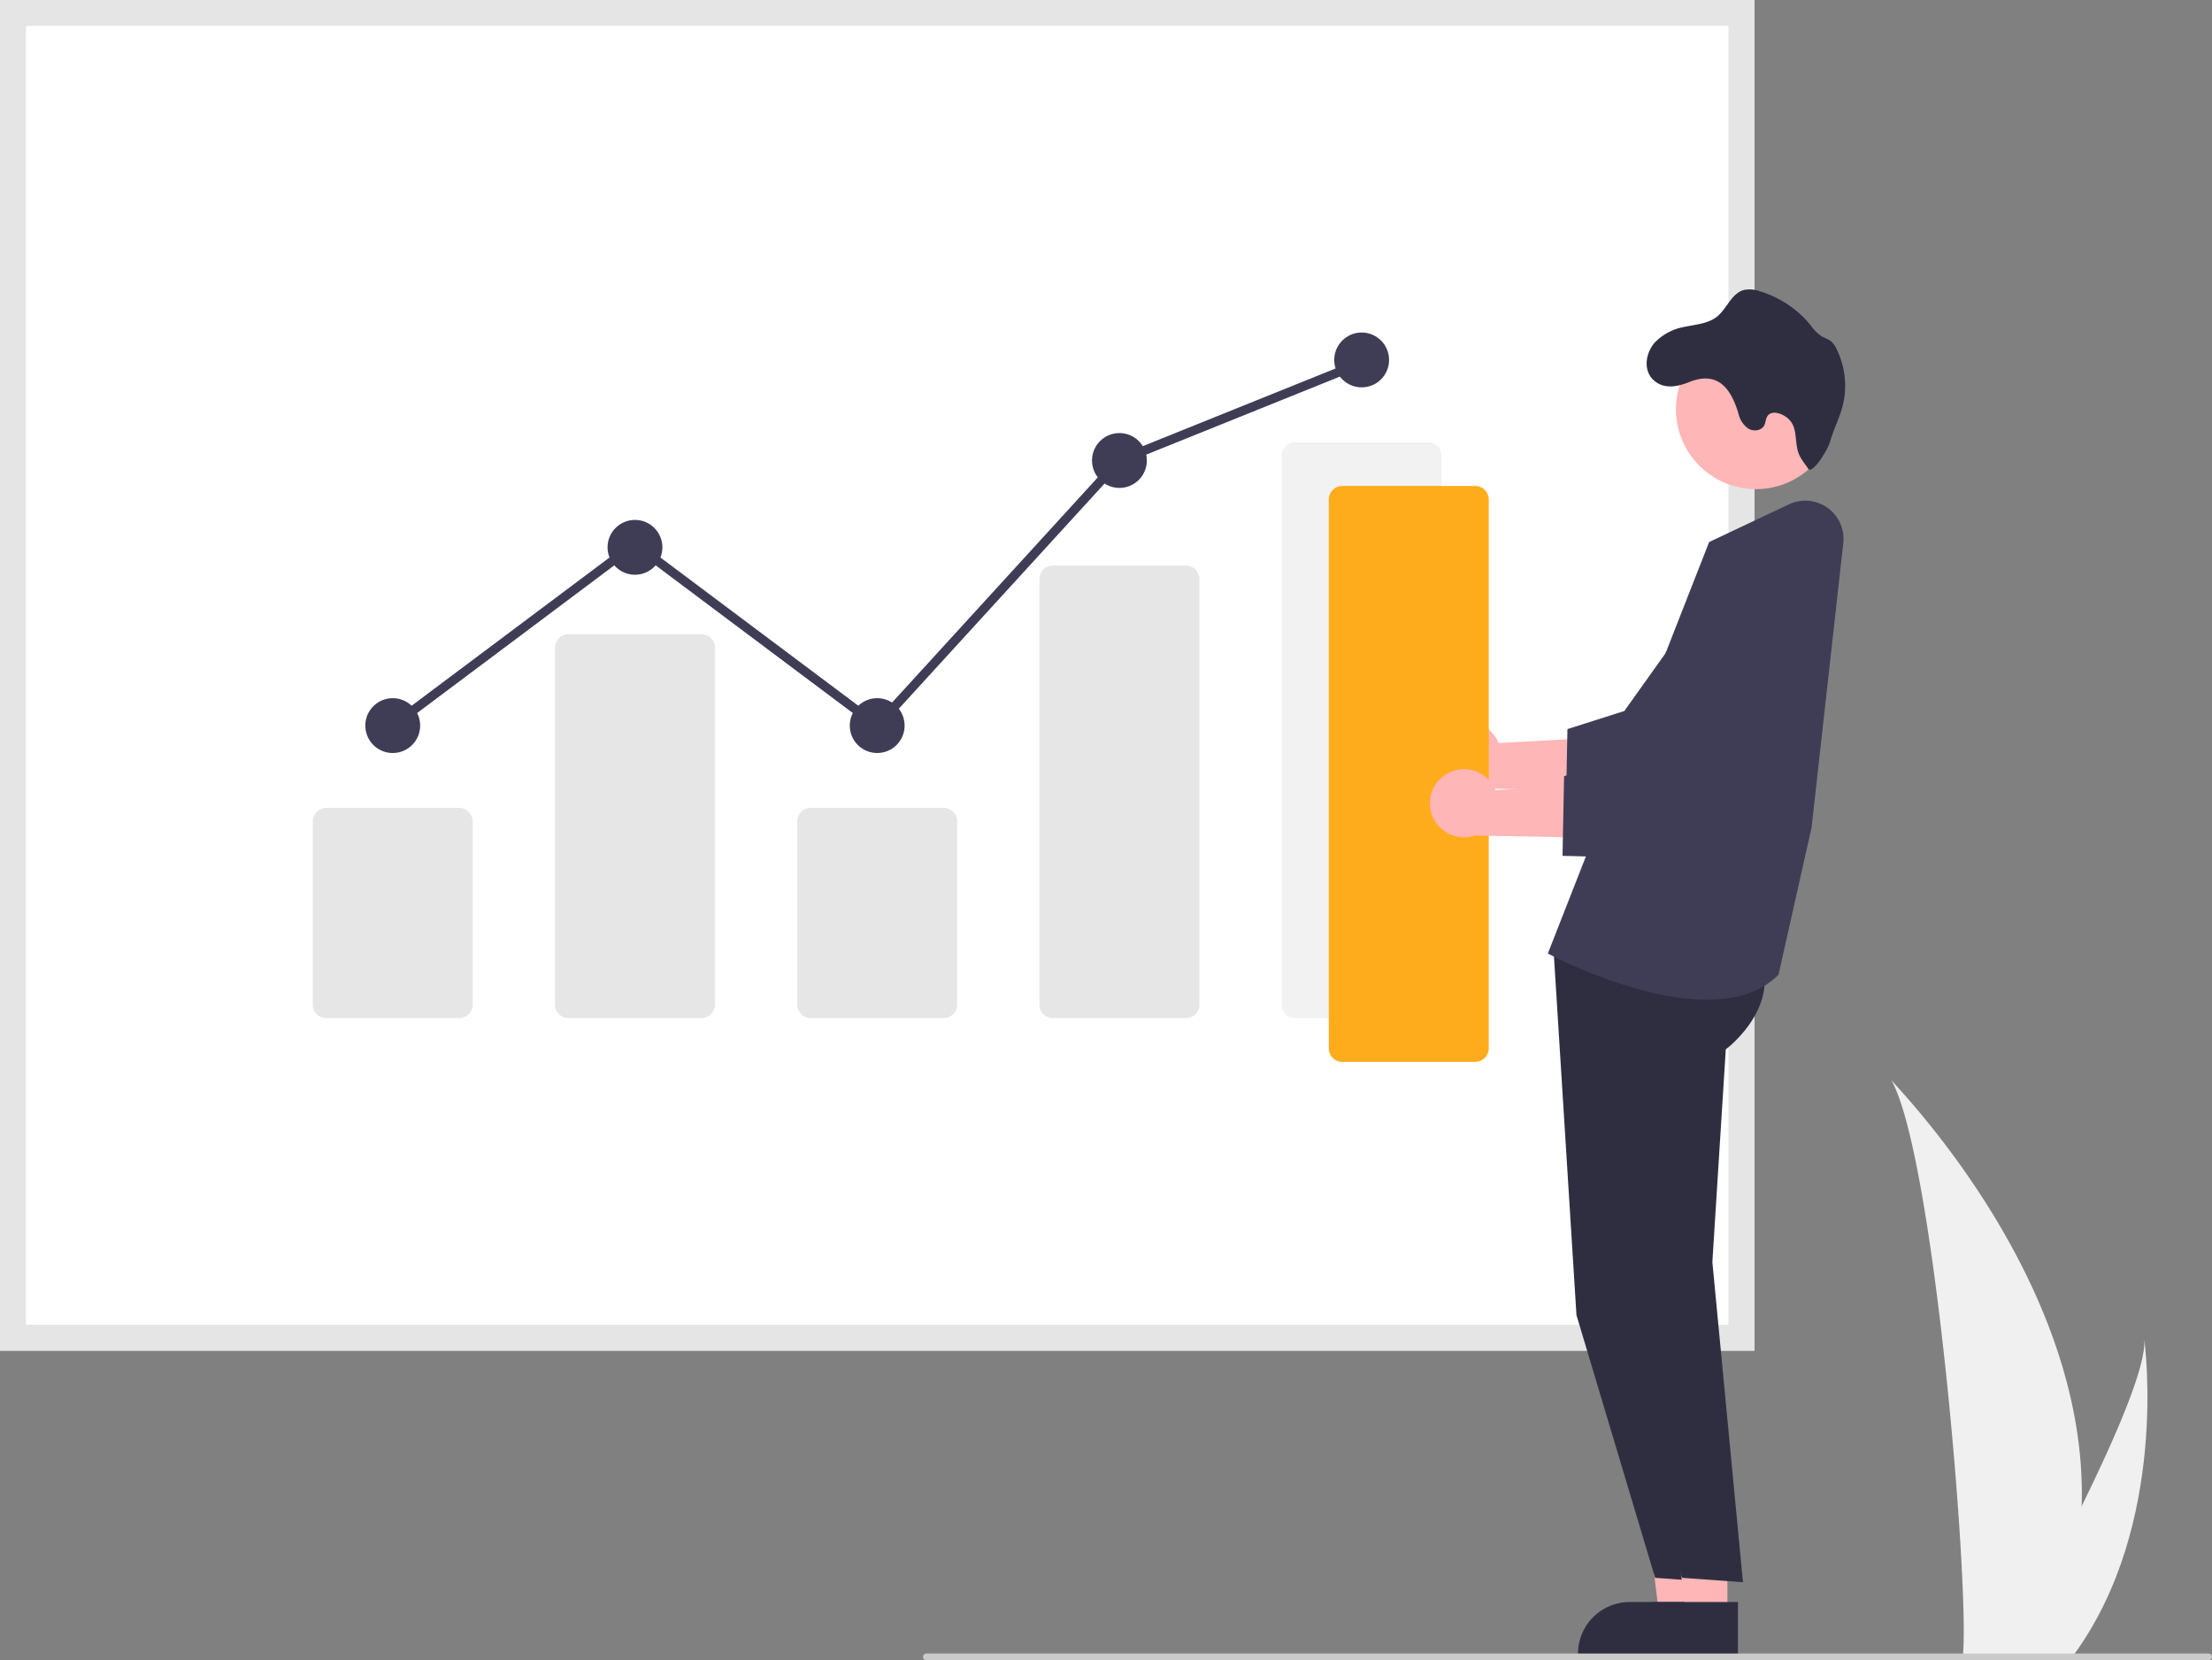 <svg xmlns="http://www.w3.org/2000/svg" width="786.979" height="590.646" viewBox="0 0 786.979 590.646"
    xmlns:xlink="http://www.w3.org/1999/xlink" role="img" artist="Katerina Limpitsouni" source="https://undraw.co/">
    <rect x="0" y="0" width="786.979" height="590.646" fill="#808080" stroke="none"/>
    <path id="e7a552b9-89f6-403f-a662-c184ed590622-418" data-name="Path 133"
        d="M946.778,690.389a189.654,189.654,0,0,1-8.86,52.426c-.12.394-.253.782-.382,1.176H904.473c.035-.353.071-.747.105-1.176,2.204-25.343-10.389-177.751-25.586-204.129C880.324,540.826,949.342,609.862,946.778,690.389Z"
        transform="translate(-206.17 -154.543)" fill="#f0f0f0" />
    <path id="b08f6207-3c71-42fa-8723-265175c281aa-419" data-name="Path 134"
        d="M944.297,742.816c-.277.394-.564.788-.859,1.176H918.634c.188-.335.406-.729.659-1.176,4.097-7.395,16.225-29.505,27.483-52.426,12.093-24.632,23.198-50.198,22.262-59.451C969.328,633.024,977.7,696.644,944.297,742.816Z"
        transform="translate(-206.17 -154.543)" fill="#f0f0f0" />
    <path d="M830.342,635.032H206.17V154.543H830.342Z" transform="translate(-206.17 -154.543)"
        fill="#fff" />
    <path d="M830.342,635.032H206.17V154.543H830.342Zm-614.95-9.222H821.12V163.765H215.392Z"
        transform="translate(-206.17 -154.543)" fill="#e5e5e5" />
    <path
        d="M369.525,516.74H322.268a4.832,4.832,0,0,1-4.827-4.826V446.769a4.832,4.832,0,0,1,4.827-4.826h47.257a4.832,4.832,0,0,1,4.827,4.826v65.144A4.832,4.832,0,0,1,369.525,516.74Z"
        transform="translate(-206.17 -154.543)" fill="#e6e6e6" />
    <path
        d="M455.705,516.74H408.448a4.832,4.832,0,0,1-4.827-4.826V384.98a4.832,4.832,0,0,1,4.827-4.826h47.257a4.832,4.832,0,0,1,4.827,4.826V511.913A4.832,4.832,0,0,1,455.705,516.74Z"
        transform="translate(-206.17 -154.543)" fill="#e6e6e6" />
    <path
        d="M541.885,516.74H494.627a4.832,4.832,0,0,1-4.827-4.826V446.769a4.832,4.832,0,0,1,4.827-4.826h47.257a4.832,4.832,0,0,1,4.827,4.826v65.144A4.832,4.832,0,0,1,541.885,516.74Z"
        transform="translate(-206.17 -154.543)" fill="#e6e6e6" />
    <path
        d="M628.064,516.74H580.807a4.727,4.727,0,0,1-4.827-4.608V360.371a4.727,4.727,0,0,1,4.827-4.608h47.257a4.727,4.727,0,0,1,4.827,4.608V512.132A4.727,4.727,0,0,1,628.064,516.74Z"
        transform="translate(-206.17 -154.543)" fill="#e6e6e6" />
    <path
        d="M714.244,516.74H666.987a4.832,4.832,0,0,1-4.827-4.826V316.686a4.832,4.832,0,0,1,4.827-4.826h47.257a4.832,4.832,0,0,1,4.827,4.826v195.227A4.832,4.832,0,0,1,714.244,516.74Z"
        transform="translate(-206.17 -154.543)" fill="#f2f2f2" />
    <circle cx="139.727" cy="258.131" r="9.756" fill="#3f3d56" />
    <circle cx="225.906" cy="194.715" r="9.756" fill="#3f3d56" />
    <circle cx="312.086" cy="258.131" r="9.756" fill="#3f3d56" />
    <circle cx="398.266" cy="163.821" r="9.756" fill="#3f3d56" />
    <circle cx="484.445" cy="128.048" r="9.756" fill="#3f3d56" />
    <polygon
        points="312.292 260.316 225.906 195.613 140.702 259.432 138.752 256.829 225.906 191.549 311.88 255.945 397.315 162.451 397.658 162.312 483.837 127.589 485.053 130.606 399.216 165.19 312.292 260.316"
        fill="#3f3d56" />
    <polygon points="604.996 574.714 590.317 574.713 583.333 518.093 604.999 518.094 604.996 574.714" fill="#ffb6b6" />
    <path d="M814.91,743.487l-47.332-.002v-.599a18.424,18.424,0,0,1,18.423-18.423h.001l28.909.001Z"
        transform="translate(-206.17 -154.543)" fill="#2f2e41" />
    <path
        d="M758.705,489.607,767.039,622.389l27.981,93.465,21.678,1.57L805.812,603.515l4.773-75.647s22.627-16.867,10.116-37.17Z"
        transform="translate(-206.17 -154.543)" fill="#2f2e41" />
    <polygon points="614.575 574.714 599.895 574.713 592.912 518.093 614.577 518.094 614.575 574.714" fill="#ffb6b6" />
    <path d="M824.489,743.487l-47.332-.002v-.599a18.424,18.424,0,0,1,18.423-18.423h.001l28.909.001Z"
        transform="translate(-206.17 -154.543)" fill="#2f2e41" />
    <path
        d="M768.284,489.607,776.618,622.389l27.981,93.465,21.678,1.57L815.391,603.515l4.773-75.647s22.627-16.867,10.116-37.17Z"
        transform="translate(-206.17 -154.543)" fill="#2f2e41" />
    <path
        d="M813.461,510.169c-24.998,0-54.42-15.277-56.125-16.174l-.474-.25,57.373-146.366L842.649,333.956a13.596,13.596,0,0,1,19.32,13.799L850.693,448.909l-11.77,52.391-.125.123C832.302,507.841,823.217,510.169,813.461,510.169Z"
        transform="translate(-206.17 -154.543)" fill="#3f3d56" />
    <path
        d="M721.781,413.277a12.04,12.04,0,0,1,17.59,5.607l42.724-2.334-11.21,19.202-38.853-.728a12.106,12.106,0,0,1-10.252-21.747Z"
        transform="translate(-206.17 -154.543)" fill="#ffb6b6" />
    <path
        d="M806.094,443.335l-42.815-1.093.552-28.321,20.246-6.444,33.209-46.578a21.425,21.425,0,1,1,34.165,25.836Z"
        transform="translate(-206.17 -154.543)" fill="#3f3d56" />
    <circle cx="624.713" cy="145.57" r="28.449" fill="#ffb6b6" />
    <path
        d="M794.891,276.406a19.445,19.445,0,0,1,10.657-5.592c3.951-.85,8.286-1.114,11.447-3.592,3.592-2.862,5.173-8.298,9.579-9.507a10.501,10.501,0,0,1,5.735.455,37.118,37.118,0,0,1,17.96,11.974,15.375,15.375,0,0,0,4.131,4.131,29.93,29.93,0,0,1,2.85,1.389,7.759,7.759,0,0,1,2.323,3.029,29.443,29.443,0,0,1,2.059,20.678c-1.102,4.083-3.089,7.867-4.263,11.974s-6.6,11.92-7.869,9.98-2.898-3.748-3.592-5.987c-1.355-4.404-.131-8.836-3.577-11.896-2.131-1.892-5.987-3.161-7.436-.718-.575.946-.539,2.143-1.03,3.125-.97,1.916-3.772,2.299-5.628,1.197a8.633,8.633,0,0,1-3.52-5.22c-2.79-9.435-7.543-15.374-17.637-11.339-3.76,1.509-8.19,2.526-11.806-.06C790.509,287.026,791.479,280.285,794.891,276.406Z"
        transform="translate(-206.17 -154.543)" fill="#2f2e41" />
    <path
        d="M731.007,532.305H683.75a4.832,4.832,0,0,1-4.827-4.826V332.252a4.832,4.832,0,0,1,4.827-4.826h47.257a4.832,4.832,0,0,1,4.827,4.826V527.479A4.832,4.832,0,0,1,731.007,532.305Z"
        transform="translate(-206.17 -154.543)" fill="#ffac1c" />
    <path
        d="M720.584,430.04a12.04,12.04,0,0,1,17.59,5.607l42.724-2.334L769.688,452.515l-38.853-.728a12.106,12.106,0,0,1-10.252-21.747Z"
        transform="translate(-206.17 -154.543)" fill="#ffb6b6" />
    <path
        d="M804.897,460.098l-42.815-1.093.552-28.321,20.246-6.444,33.209-46.578a21.425,21.425,0,1,1,34.165,25.836Z"
        transform="translate(-206.17 -154.543)" fill="#3f3d56" />
    <path d="M991.952,745.189h-456.193a1.197,1.197,0,1,1,0-2.395h456.193a1.197,1.197,0,1,1,0,2.395Z"
        transform="translate(-206.17 -154.543)" fill="#cacaca" />
</svg>